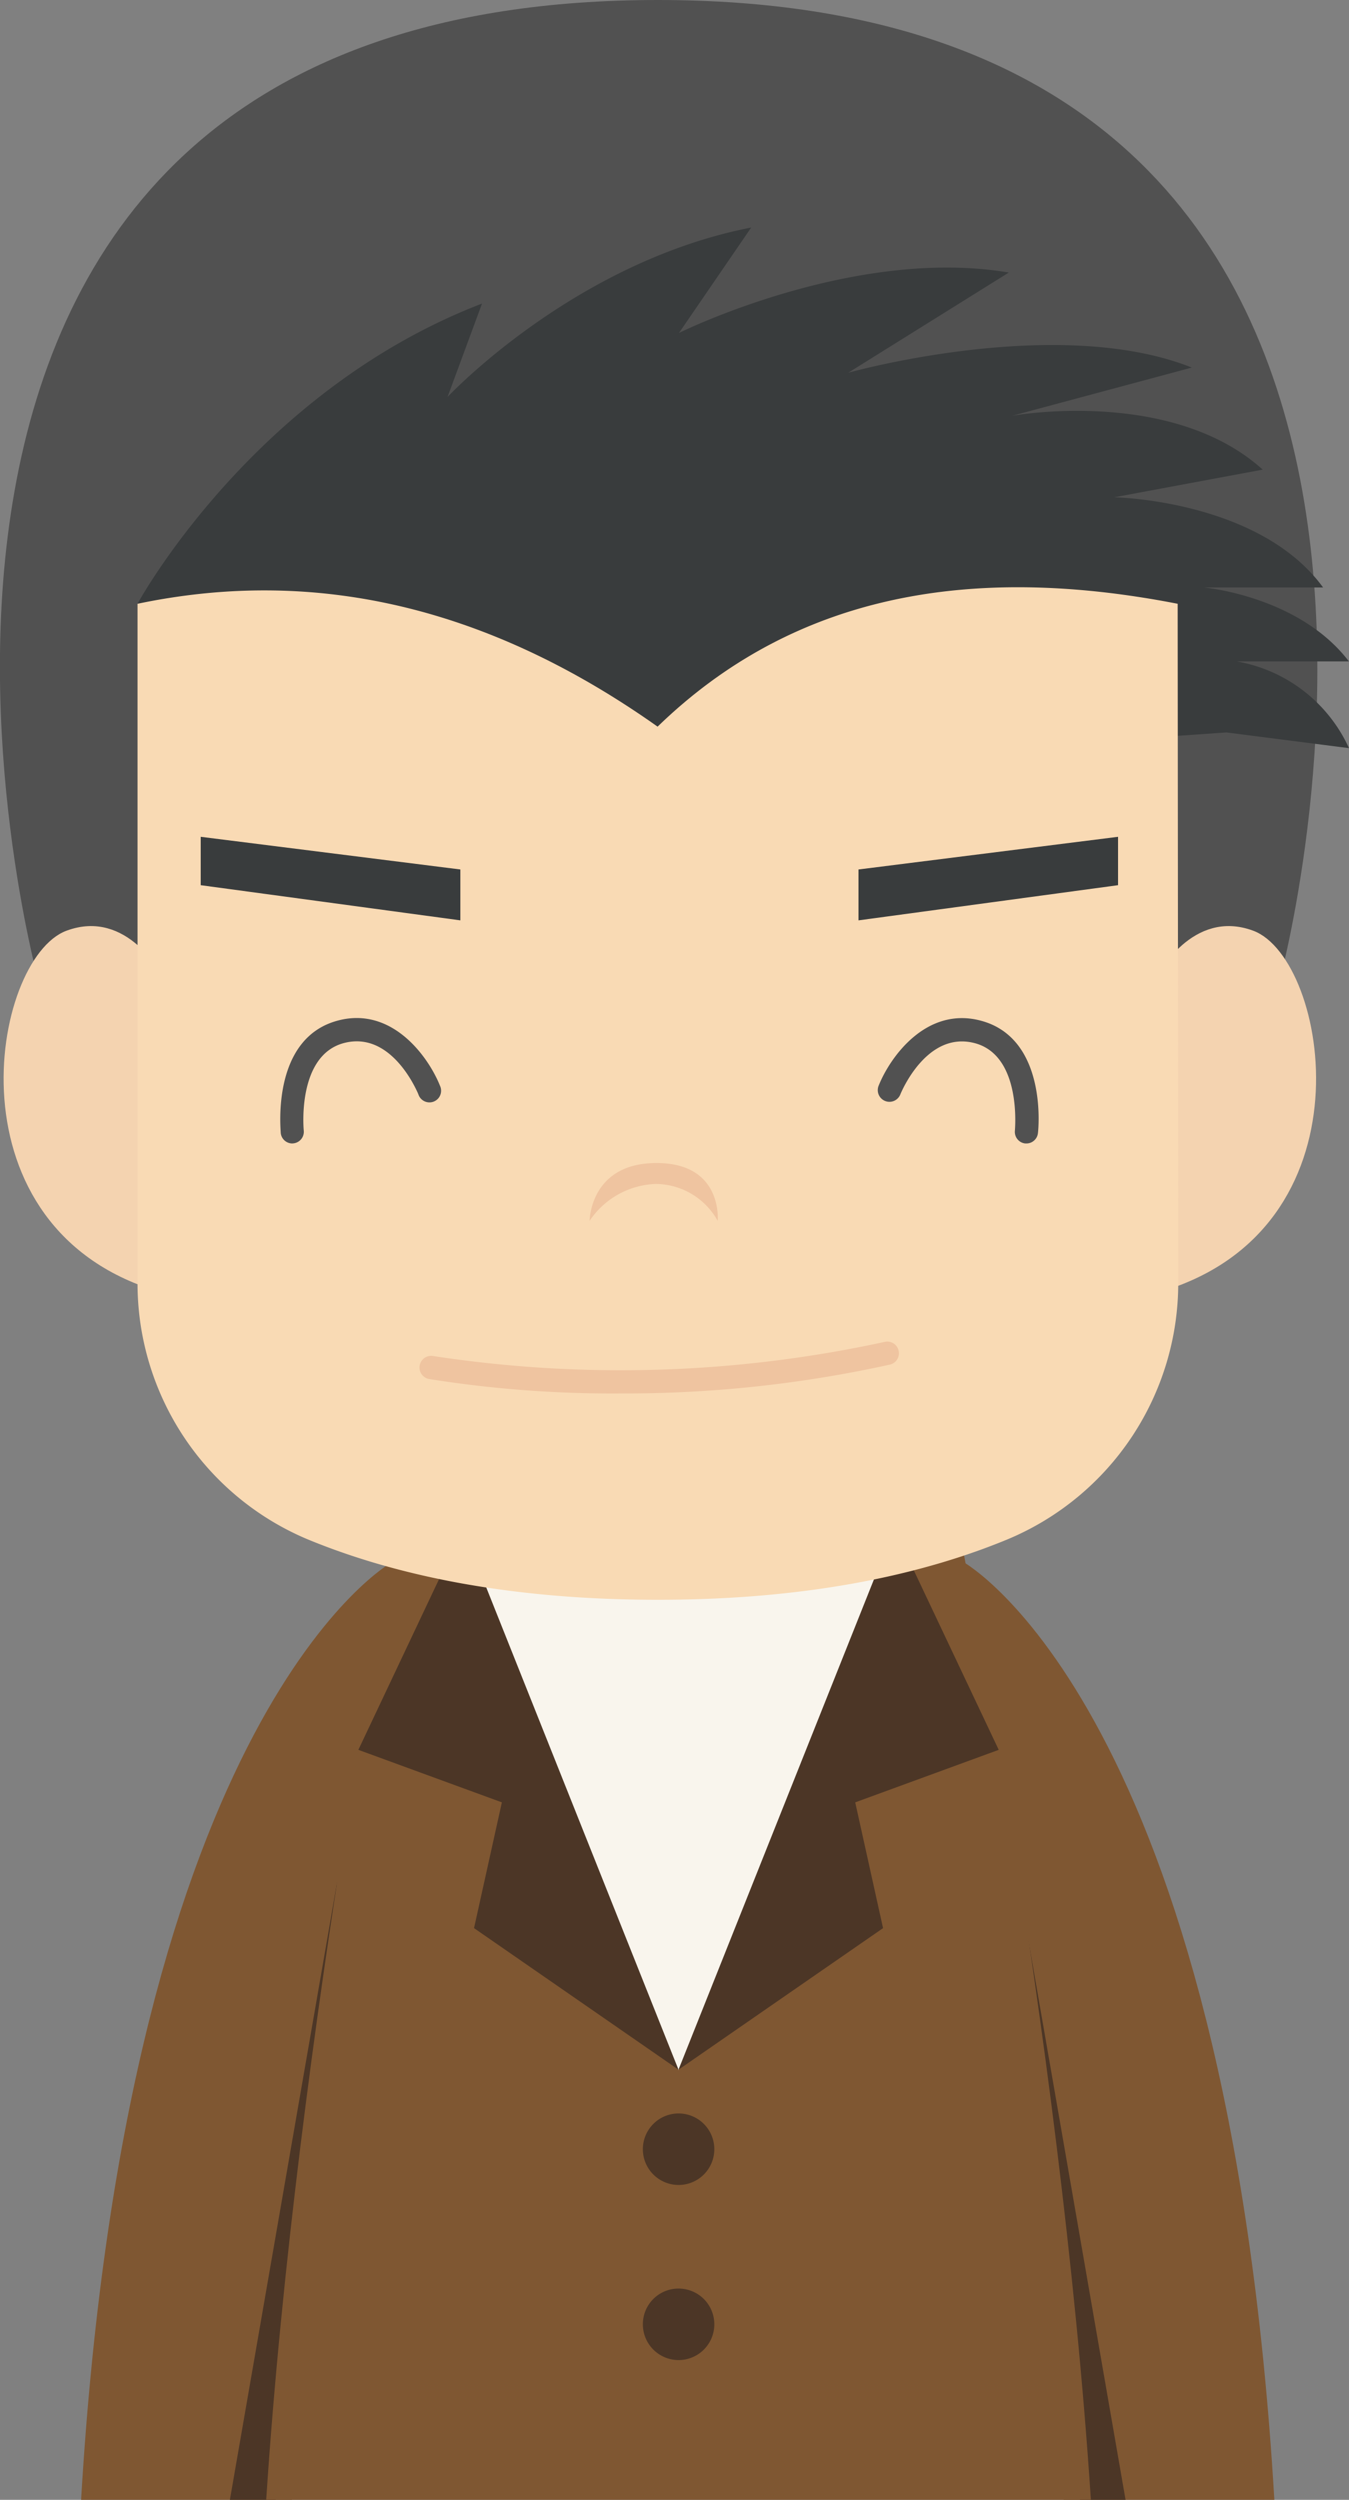 <svg xmlns="http://www.w3.org/2000/svg" viewBox="0 0 140.07 259.39"><rect x="0" y="0" width="140.07" height="259.39" fill="#808080" stroke="none"/><defs><style>.cls-1{fill:#f9f5ed;}.cls-2{fill:#7f5732;}.cls-3{fill:#4c3626;}.cls-4{fill:#515151;}.cls-5{fill:#f4d3b0;}.cls-6{fill:#393c3d;}.cls-7{fill:#f9dab4;}.cls-8{fill:#efc4a0;}</style></defs><title>资源 323</title><g id="图层_2" data-name="图层 2"><g id="Layer_1" data-name="Layer 1"><rect class="cls-1" x="49.1" y="144.13" width="42.31" height="87.02"/><path class="cls-2" d="M8.42,259.39H30.3l10.37-97.28S13.27,177.35,8.42,259.39Z"/><polygon class="cls-3" points="28.62 259.39 35.01 195.25 23.87 259.39 28.62 259.39"/><path class="cls-2" d="M132.32,259.39H110.44l-10.37-97.28S127.47,177.35,132.32,259.39Z"/><polygon class="cls-3" points="112.13 259.39 105.73 195.25 116.87 259.39 112.13 259.39"/><path class="cls-2" d="M46.26,156.8H41.7S30.85,210.5,27.64,259.39h85.63C110.06,210.5,99.21,156.8,99.21,156.8H94.65l-24.2,58Z"/><polygon class="cls-3" points="70.45 214.76 91.69 200.07 88.8 187.02 103.7 181.57 92.84 158.63 70.45 214.76"/><polygon class="cls-3" points="70.45 214.76 49.22 200.07 52.11 187.02 37.21 181.57 48.06 158.63 70.45 214.76"/><path class="cls-3" d="M66.75,223a3.71,3.71,0,1,0,3.7-3.7A3.71,3.71,0,0,0,66.75,223Z"/><path class="cls-3" d="M66.75,241.18a3.71,3.71,0,1,0,3.7-3.71A3.7,3.7,0,0,0,66.75,241.18Z"/><path class="cls-4" d="M4,101.82S-24.06,0,68.31,0s64.54,101.82,64.54,101.82Z"/><path class="cls-5" d="M16.89,101.32s-3.64-7.12-10-4.74c-7.79,2.92-12.7,31.15,10,37.56Z"/><path class="cls-5" d="M120.14,101.32s3.64-7.12,10-4.74c7.79,2.92,12.69,31.15-10,37.56Z"/><path class="cls-6" d="M14.28,62.65s11.93-22,35.77-31.15l-3.58,9.69S59.56,27.2,78,23.61L70.5,34.55s18.11-9,34.25-6.27L88.07,38.68s21.7-6.1,35.68-.54l-18.64,5s16.49-3,26,5.59l-15.42,2.87s15.06.26,21.69,9.36H125s9.86.86,15.06,7.67H128.4a15.79,15.79,0,0,1,11.67,9L127.34,76l-59,4.12Z"/><path class="cls-7" d="M122.34,133.06a28.81,28.81,0,0,1-17.68,26.65C96.34,163.16,84.57,166,68.31,166s-28-2.82-36.36-6.27a28.8,28.8,0,0,1-17.67-26.65V62.65c19.12-4,37.06.77,54,12.75,14-13.57,32.19-17,54-12.75Z"/><path class="cls-8" d="M64.45,144.59a121,121,0,0,1-19.91-1.5,1.21,1.21,0,0,1,.46-2.38,129.06,129.06,0,0,0,46.9-1.48,1.21,1.21,0,0,1,.53,2.36A127.54,127.54,0,0,1,64.45,144.59Z"/><path class="cls-8" d="M68.17,120.68c6.92,0,6.35,6,6.35,6a7.42,7.42,0,0,0-6.42-3.83,8.63,8.63,0,0,0-6.88,3.83S61.25,120.68,68.17,120.68Z"/><polygon class="cls-6" points="89.14 95.5 89.14 90.22 116.09 86.83 116.09 91.85 89.14 95.5"/><path class="cls-4" d="M30.35,118.65a1.21,1.21,0,0,1-1.2-1.08c0-.41-1-9.9,6-11.69,5.6-1.44,9.34,3.8,10.53,6.77a1.21,1.21,0,1,1-2.24.9c-.11-.26-2.74-6.6-7.69-5.33s-4.22,9-4.21,9.09a1.21,1.21,0,0,1-1.08,1.33Z"/><polygon class="cls-6" points="47.8 95.5 47.8 90.22 20.84 86.83 20.84 91.85 47.8 95.5"/><path class="cls-4" d="M106.58,118.65h-.13a1.21,1.21,0,0,1-1.07-1.33c0-.12.74-7.82-4.21-9.09s-7.58,5.07-7.69,5.34a1.21,1.21,0,0,1-2.25-.91c1.2-3,4.94-8.21,10.54-6.77,7,1.79,6.06,11.28,6,11.69A1.2,1.2,0,0,1,106.58,118.65Z"/></g></g></svg>
